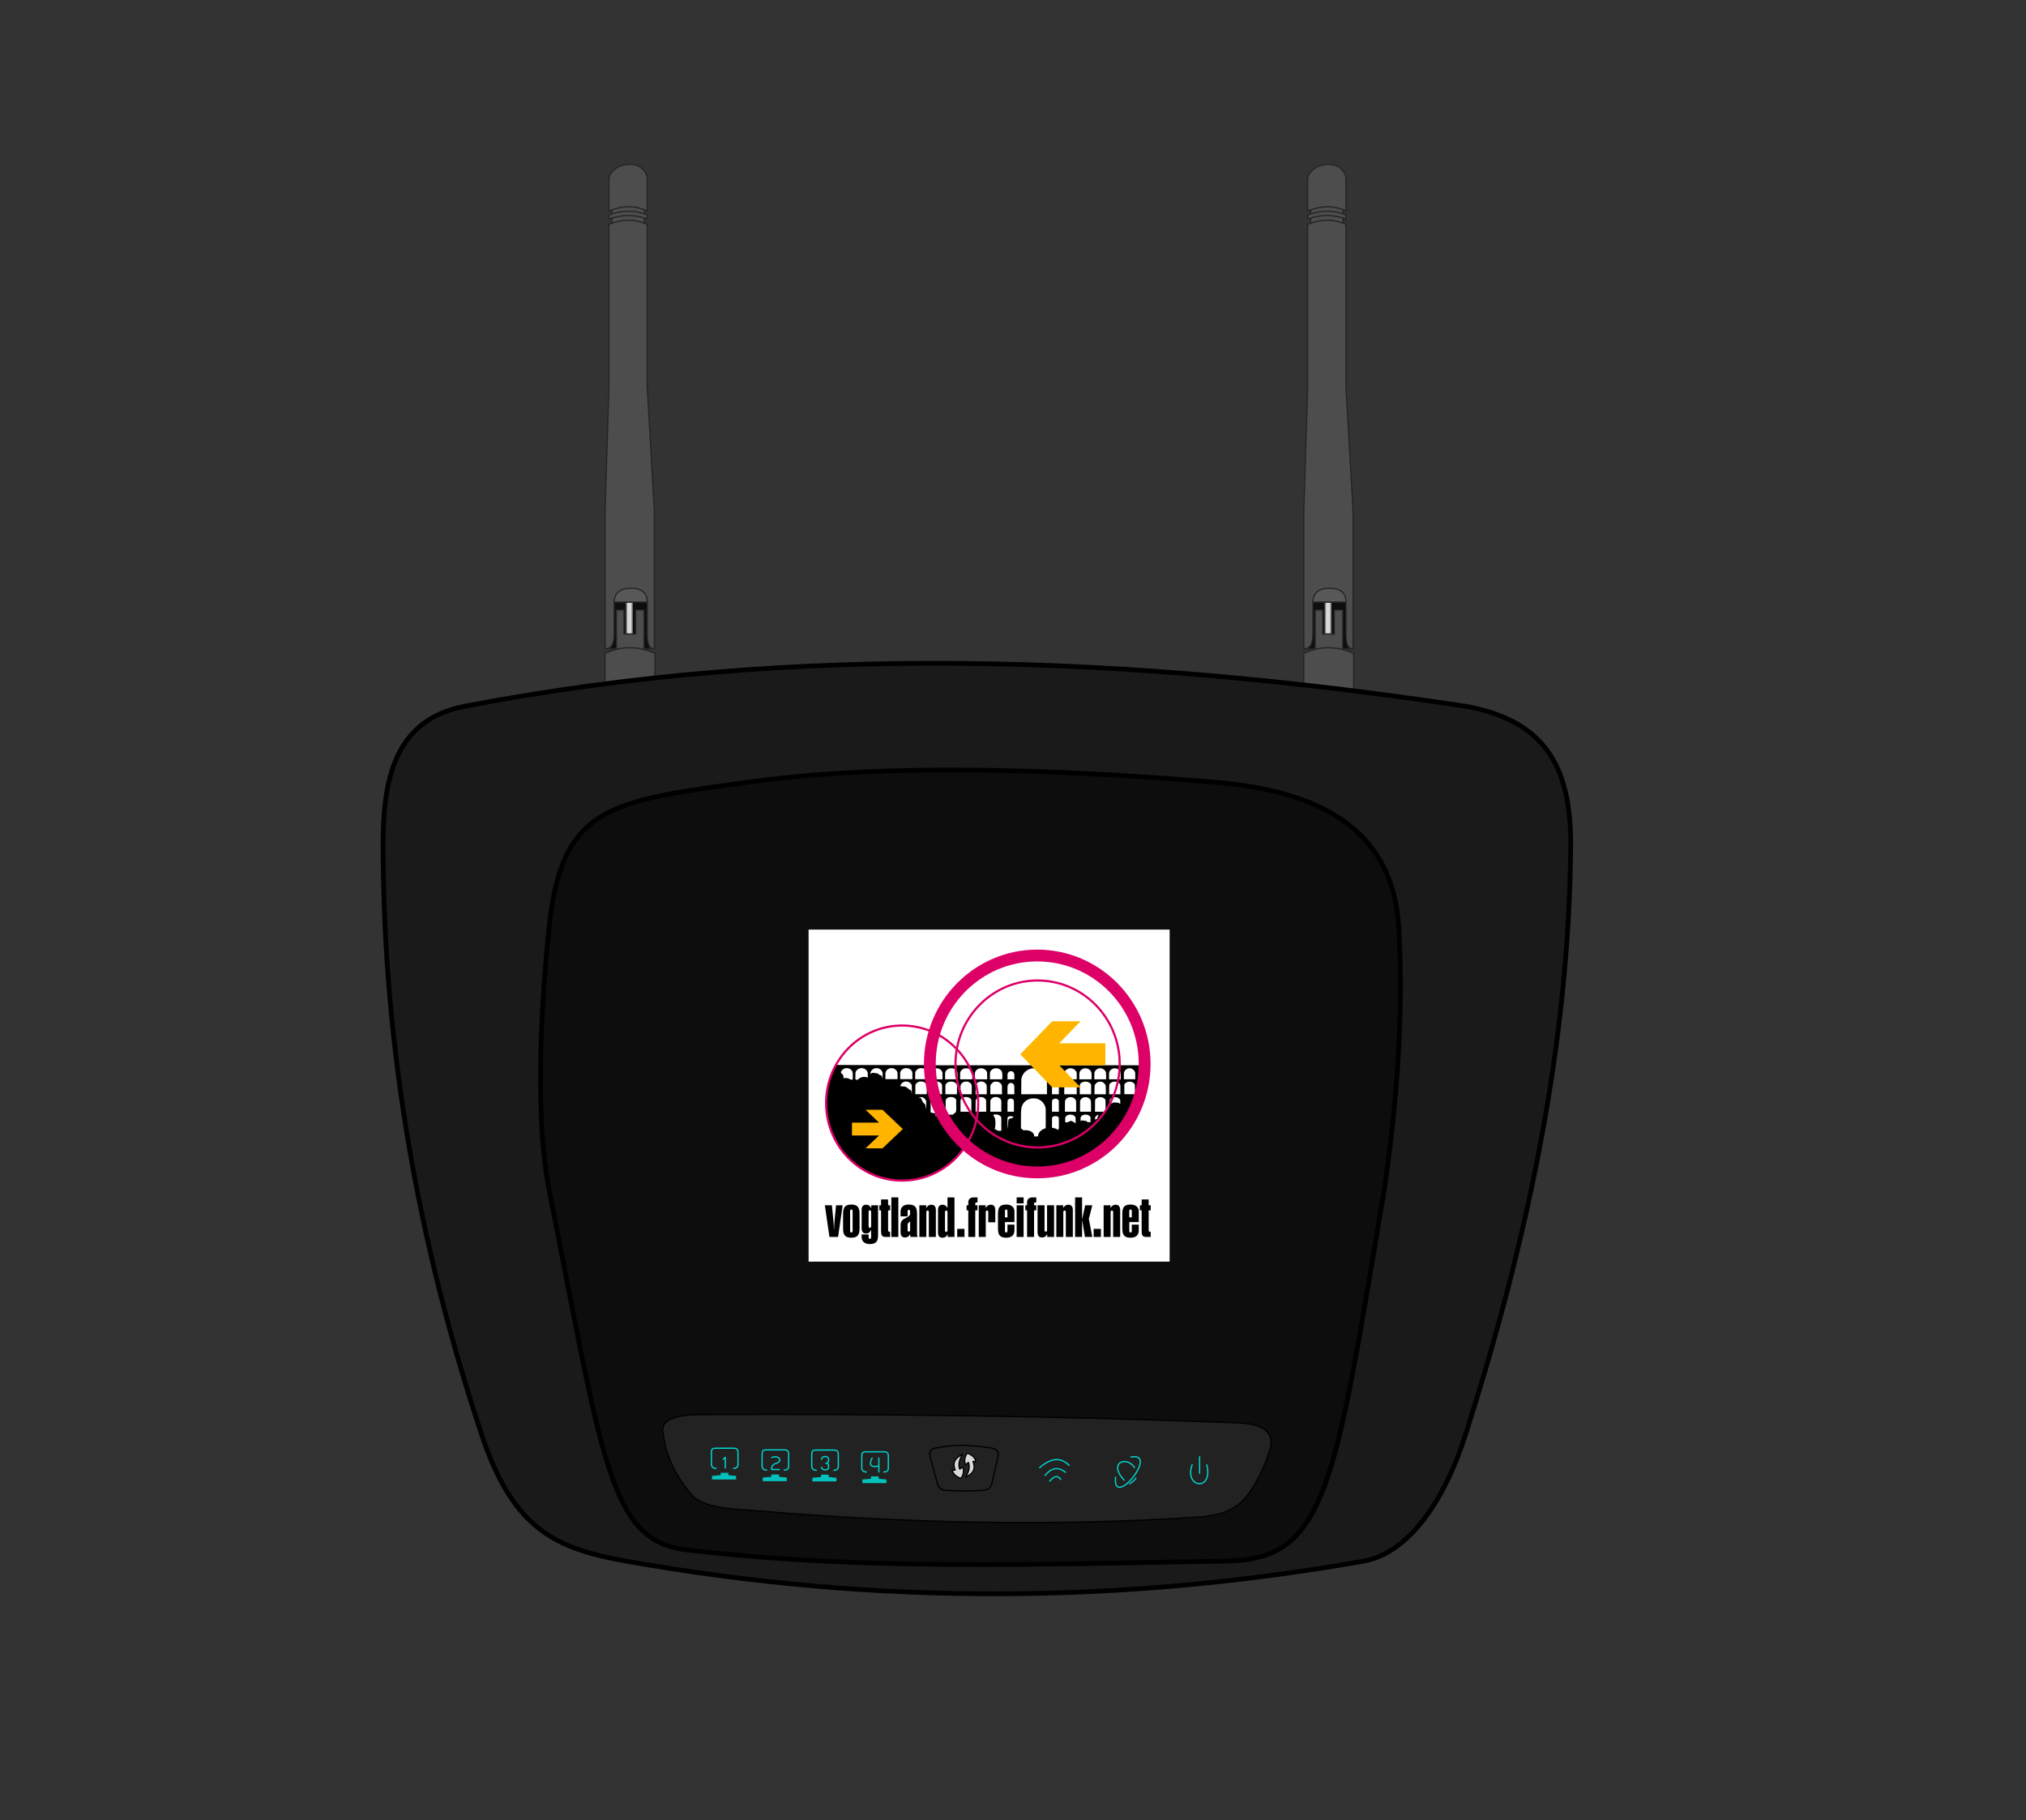 <?xml version="1.0" encoding="UTF-8" standalone="no"?>
<svg
   xmlns:dc="http://purl.org/dc/elements/1.1/"
   xmlns:cc="http://creativecommons.org/ns#"
   xmlns:rdf="http://www.w3.org/1999/02/22-rdf-syntax-ns#"
   xmlns:svg="http://www.w3.org/2000/svg"
   xmlns="http://www.w3.org/2000/svg"
   xmlns:sodipodi="http://sodipodi.sourceforge.net/DTD/sodipodi-0.dtd"
   xmlns:inkscape="http://www.inkscape.org/namespaces/inkscape"
   width="100%"
   height="100%"
   viewBox="0 0 1280 1150"
   version="1.1"
   xml:space="preserve"
   style="fill-rule:evenodd;clip-rule:evenodd;stroke-linecap:round;stroke-linejoin:round;stroke-miterlimit:1.414;"
   id="svg128"
   sodipodi:docname="2083937661.svg"
   inkscape:version="0.92.2 (5c3e80d, 2017-08-06)"><rect x="0" y="0" width="1280" height="1150" fill="#333333" stroke="none"/><defs
     id="defs132" /><sodipodi:namedview
     pagecolor="#ffffff"
     bordercolor="#666666"
     borderopacity="1"
     objecttolerance="10"
     gridtolerance="10"
     guidetolerance="10"
     inkscape:pageopacity="0"
     inkscape:pageshadow="2"
     inkscape:window-width="2736"
     inkscape:window-height="1719"
     id="namedview130"
     showgrid="false"
     inkscape:zoom="1.1731456"
     inkscape:cx="648.09322"
     inkscape:cy="548.19915"
     inkscape:window-x="-13"
     inkscape:window-y="-13"
     inkscape:window-maximized="1"
     inkscape:current-layer="svg128" /><g
     id="Antenne rechts"><g
       transform="matrix(1.029,0,0,0.896,-24.388,42.809)"
       id="g4"><rect
         x="824.251"
         y="373.007"
         width="30.241"
         height="36.613"
         style="fill:rgb(14,14,14);stroke-width:0.83px;stroke:rgb(37,37,37);"
         id="rect2" /></g><path
       d="M837.283,402.883L837.283,378.72L840.849,378.72L840.849,402.883L837.283,402.883"
       style="fill:rgb(217,217,217);stroke-width:0.8px;stroke:rgb(122,122,122);"
       id="path6" /><path
       d="M828.087,142.598L828.087,129.646L848.556,129.646L848.556,142.598L828.087,142.598"
       style="fill:rgb(77,77,77);stroke-width:0.8px;stroke:rgb(37,37,37);stroke-opacity:0.992;"
       id="path8" /><path
       d="M830.924,413.1L830.924,385.423L835.661,385.423L835.661,400.59L843.011,400.59L843.011,385.423L848.323,385.423L848.323,413.1L830.924,413.1Z"
       style="fill:rgb(77,77,77);stroke-width:0.8px;stroke:rgb(37,37,37);stroke-opacity:0.992;"
       id="path10" /><path
       d="M823.718,409.938C827.089,409.938 829.462,407.829 829.462,400.59L829.462,380.398L850.362,380.398L850.362,400.59C850.362,407.972 852.027,409.938 854.841,409.938L854.841,322.621L850.362,244.453L850.362,141.762C842.317,138.115 834.238,138.416 826.135,141.762L826.135,244.453L823.718,322.621L823.718,409.938Z"
       style="fill:rgb(77,77,77);stroke-width:0.8px;stroke:rgb(37,37,37);stroke-opacity:0.992;"
       id="path12" /><g
       transform="matrix(1,0,0,1,0,1.441)"
       id="g16"><path
         d="M829.462,378.959L850.362,378.959C850.362,373.372 847.063,370.273 840.15,370.247C832.708,370.218 829.571,373.55 829.462,378.959"
         style="fill:rgb(88,88,88);stroke-width:0.8px;stroke:rgb(37,37,37);"
         id="path14" /></g><g
       transform="matrix(1,0,0,1,0,-4.233)"
       id="g20"><path
         d="M826.135,137.586L826.135,117.494C826.135,113.276 831.714,108.087 839.294,108.042C846.355,108 850.362,112.961 850.362,117.494L850.362,137.586C842.505,133.823 834.412,134.133 826.135,137.586Z"
         style="fill:rgb(77,77,77);stroke-width:0.8px;stroke:rgb(37,37,37);stroke-opacity:0.992;"
         id="path18" /></g><path
       d="M850.362,135.789L850.362,138.337C841.996,135.284 834,135.643 826.257,138.337L826.257,135.789C834.873,132.6 842.892,132.687 850.362,135.789"
       style="fill:rgb(77,77,77);stroke-width:0.8px;stroke:rgb(37,37,37);stroke-opacity:0.992;"
       id="path22" /><path
       d="M823.669,432.657L855.247,436.736L855.247,412.853C844.703,408.205 834.176,407.905 823.669,412.853L823.669,432.657"
       style="fill:rgb(77,77,77);stroke-width:0.8px;stroke:rgb(37,37,37);stroke-opacity:0.992;"
       id="path24" /></g><g
     id="Antenne links"
     transform="matrix(1,0,0,1,-441.435,0)"><g
       transform="matrix(1.029,0,0,0.896,-24.388,42.809)"
       id="g29"><rect
         x="824.251"
         y="373.007"
         width="30.241"
         height="36.613"
         style="fill:rgb(14,14,14);stroke-width:0.83px;stroke:rgb(37,37,37);"
         id="rect27" /></g><path
       d="M837.283,402.883L837.283,378.72L840.849,378.72L840.849,402.883L837.283,402.883"
       style="fill:rgb(217,217,217);stroke-width:0.8px;stroke:rgb(122,122,122);"
       id="path31" /><path
       d="M828.087,142.598L828.087,129.646L848.556,129.646L848.556,142.598L828.087,142.598"
       style="fill:rgb(77,77,77);stroke-width:0.8px;stroke:rgb(37,37,37);stroke-opacity:0.992;"
       id="path33" /><path
       d="M830.924,413.1L830.924,385.423L835.661,385.423L835.661,400.59L843.011,400.59L843.011,385.423L848.323,385.423L848.323,413.1L830.924,413.1Z"
       style="fill:rgb(77,77,77);stroke-width:0.8px;stroke:rgb(37,37,37);stroke-opacity:0.992;"
       id="path35" /><path
       d="M823.718,409.938C827.089,409.938 829.462,407.829 829.462,400.59L829.462,380.398L850.362,380.398L850.362,400.59C850.362,407.972 852.027,409.938 854.841,409.938L854.841,322.621L850.362,244.453L850.362,141.762C842.317,138.115 834.238,138.416 826.135,141.762L826.135,244.453L823.718,322.621L823.718,409.938Z"
       style="fill:rgb(77,77,77);stroke-width:0.8px;stroke:rgb(37,37,37);stroke-opacity:0.992;"
       id="path37" /><g
       transform="matrix(1,0,0,1,0,1.441)"
       id="g41"><path
         d="M829.462,378.959L850.362,378.959C850.362,373.372 847.063,370.273 840.15,370.247C832.708,370.218 829.571,373.55 829.462,378.959"
         style="fill:rgb(88,88,88);stroke-width:0.8px;stroke:rgb(37,37,37);"
         id="path39" /></g><g
       transform="matrix(1,0,0,1,0,-4.233)"
       id="g45"><path
         d="M826.135,137.586L826.135,117.494C826.135,113.276 831.714,108.087 839.294,108.042C846.355,108 850.362,112.961 850.362,117.494L850.362,137.586C842.505,133.823 834.412,134.133 826.135,137.586Z"
         style="fill:rgb(77,77,77);stroke-width:0.8px;stroke:rgb(37,37,37);stroke-opacity:0.992;"
         id="path43" /></g><path
       d="M850.362,135.789L850.362,138.337C841.996,135.284 834,135.643 826.257,138.337L826.257,135.789C834.873,132.6 842.892,132.687 850.362,135.789"
       style="fill:rgb(77,77,77);stroke-width:0.8px;stroke:rgb(37,37,37);stroke-opacity:0.992;"
       id="path47" /><path
       d="M823.669,432.657L855.247,428.66L855.247,412.853C844.703,408.205 834.176,407.905 823.669,412.853L823.669,432.657"
       style="fill:rgb(77,77,77);stroke-width:0.8px;stroke:rgb(37,37,37);stroke-opacity:0.992;"
       id="path49" /></g><path
     d="M395.515,986.371C555.074,1014.7 710.187,1013.14 861.55,986.371C888.66,981.577 911.739,950.755 925.753,906.878C965.145,783.547 991.292,659.651 992.346,534.687C992.794,481.504 973.645,454.825 925.753,446.207C714.588,414.445 504.343,405.878 293.718,446.207C248.721,454.823 241.913,493.312 242.006,534.687C242.296,662.766 264.413,786.575 304.455,906.878C324.15,966.048 350.804,978.434 395.515,986.371Z"
     style="fill:rgb(26,26,26);stroke-width:3px;stroke:black;"
     id="path52" /><path
     d="M433.296,979.194C547.107,992.729 660.482,988.096 774.576,986.371C838.494,985.405 842.967,940.023 874.632,751.216C882.765,695.481 886.749,640.429 883.776,586.653C880.253,522.947 832.875,499.632 766.57,494.144C634.693,483.228 541.348,484.674 473.008,494.144C385.499,506.269 354.762,508.834 346.806,586.653C340.877,644.646 338.672,710.052 346.806,751.216C380.943,923.957 385.237,973.479 433.296,979.194Z"
     style="fill:rgb(13,13,13);stroke-width:3px;stroke:black;"
     id="path54" /><path
     d="M442.333,893.825C555.492,893.314 668.674,894.605 781.897,899.038C797.677,899.656 806.214,904.495 801.913,917.349C798.97,926.146 795.1,934.792 789.341,943.132C782.037,953.71 771.666,957.593 757.405,958.535C664.685,964.654 571.957,962.342 479.226,954.689C460.111,953.111 443.682,953.188 435.734,943.132C427.101,932.21 420.662,920.339 419.152,906.339C416.896,899.135 422.233,893.916 442.333,893.825Z"
     style="fill:rgb(37,37,37);fill-opacity:0.902;stroke-width:0.8px;stroke:black;"
     id="path56" /><g
     id="wifi"><path
       d="M656.811,927.325C664.02,921.069 670.245,920.591 675.487,925.891"
       style="fill:none;stroke-width:0.8px;stroke:rgb(0,212,207);stroke-opacity:0.992;"
       id="path58" /><path
       d="M660.283,932.194C664.016,927.689 668.205,926.341 673.15,930.246"
       style="fill:none;stroke-width:0.8px;stroke:rgb(0,212,207);stroke-opacity:0.992;"
       id="path60" /><path
       d="M663.204,935.806C665.957,932.601 668.309,931.929 670.104,934.782"
       style="fill:none;stroke-width:0.8px;stroke:rgb(0,212,207);stroke-opacity:0.992;"
       id="path62" /></g><g
     id="lan LED"><g
       transform="matrix(1,0,0,1,62.967,1.228)"
       id="g73"><path
         d="M487.347,931.629L492.166,931.629L492.166,933.106L497.069,933.583L497.069,935.866L481.879,935.866L481.879,933.583L487.347,933.106L487.347,931.629"
         style="fill:rgb(0,212,207);fill-opacity:0.902;"
         id="path65" /><path
         d="M495.46,928.832C497.501,928.813 498.271,927.943 498.271,926.138L498.271,919.664C498.271,917.466 498.256,916.082 495.46,916.082L484.331,916.082C481.596,916.082 481.489,916.866 481.489,919.664L481.489,926.138C481.489,927.887 482.498,928.819 484.331,928.832"
         style="fill:none;stroke-width:0.8px;stroke:rgb(0,212,207);"
         id="path67" /><g
         transform="matrix(1,0,0,1,-62.967,-1.228)"
         id="g71"><path
           d="M550.961,921.236C548.579,926.113 550.61,927.292 555.246,926.288L555.246,921.236L555.246,930.05"
           style="fill:none;stroke-width:0.8px;stroke:rgb(0,212,207);stroke-opacity:0.992;"
           id="path69" /></g></g><g
       transform="matrix(1,0,0,1,31.366,0.124)"
       id="g83"><path
         d="M487.347,931.629L492.166,931.629L492.166,933.106L497.069,933.583L497.069,935.866L481.879,935.866L481.879,933.583L487.347,933.106L487.347,931.629"
         style="fill:rgb(0,212,207);fill-opacity:0.902;"
         id="path75" /><path
         d="M495.46,928.832C497.501,928.813 498.271,927.943 498.271,926.138L498.271,919.664C498.271,917.466 498.256,916.082 495.46,916.082L484.331,916.082C481.596,916.082 481.489,916.866 481.489,919.664L481.489,926.138C481.489,927.887 482.498,928.819 484.331,928.832"
         style="fill:none;stroke-width:0.8px;stroke:rgb(0,212,207);"
         id="path77" /><g
         transform="matrix(1,0,0,1,-31.366,-0.124)"
         id="g81"><path
           d="M519.063,922.058C519.082,919.735 523.554,919.694 523.521,922.058C523.493,924.006 522.976,924.462 521.733,924.505C523.003,924.461 523.521,924.991 523.521,927.099C523.521,929.308 519.157,929.307 519.063,927.099"
           style="fill:none;stroke-width:0.8px;stroke:rgb(0,212,207);stroke-opacity:0.992;"
           id="path79" /></g></g><g
       id="g91"><path
         d="M487.347,931.629L492.166,931.629L492.166,933.106L497.069,933.583L497.069,935.866L481.879,935.866L481.879,933.583L487.347,933.106L487.347,931.629"
         style="fill:rgb(0,212,207);fill-opacity:0.902;"
         id="path85" /><path
         d="M495.46,928.832C497.501,928.813 498.271,927.943 498.271,926.138L498.271,919.664C498.271,917.466 498.256,916.082 495.46,916.082L484.331,916.082C481.596,916.082 481.489,916.866 481.489,919.664L481.489,926.138C481.489,927.887 482.498,928.819 484.331,928.832"
         style="fill:none;stroke-width:0.8px;stroke:rgb(0,212,207);"
         id="path87" /><path
         d="M487.553,920.952C492.152,919.115 494.869,923.104 490.411,924.619C488.348,925.097 487.395,926.395 487.553,928.512L492.418,928.512"
         style="fill:none;stroke-width:0.8px;stroke:rgb(0,212,207);stroke-opacity:0.992;"
         id="path89" /></g><g
       transform="matrix(1,0,0,1,-32.021,-1.043)"
       id="g101"><path
         d="M487.347,931.629L492.166,931.629L492.166,933.106L497.069,933.583L497.069,935.866L481.879,935.866L481.879,933.583L487.347,933.106L487.347,931.629"
         style="fill:rgb(0,212,207);fill-opacity:0.902;"
         id="path93" /><path
         d="M495.46,928.832C497.501,928.813 498.271,927.943 498.271,926.138L498.271,919.664C498.271,917.466 498.256,916.082 495.46,916.082L484.331,916.082C481.596,916.082 481.489,916.866 481.489,919.664L481.489,926.138C481.489,927.887 482.498,928.819 484.331,928.832"
         style="fill:none;stroke-width:0.8px;stroke:rgb(0,212,207);"
         id="path95" /><g
         transform="matrix(1,0,0,1,32.021,1.043)"
         id="g99"><path
           d="M456.982,922.065L458.248,920.757L458.248,927.538"
           style="fill:none;stroke-width:0.8px;stroke:rgb(0,212,207);stroke-opacity:0.992;"
           id="path97" /></g></g></g><g
     id="uplink"><path
       d="M713.755,937.497C715.261,936.584 716.645,935.502 717.65,933.891"
       style="fill:none;stroke-width:0.8px;stroke:rgb(0,212,207);"
       id="path104" /><path
       d="M716.751,927.284C711.856,919.63 699.829,924.09 710.197,935.181"
       style="fill:none;stroke-width:0.8px;stroke:rgb(0,212,207);"
       id="path106" /><path
       d="M714.531,920.609C732.648,917.226 702.914,954.092 704.776,933.389"
       style="fill:none;stroke-width:0.8px;stroke:rgb(0,212,207);"
       id="path108" /></g><g
     id="power"><path
       d="M762.413,925.499C766.703,942.728 747.803,940.113 753.192,925.499"
       style="fill:none;stroke-width:0.8px;stroke:rgb(0,212,207);"
       id="path111" /><path
       d="M757.894,920.474L757.894,930.802"
       style="fill:none;stroke-width:0.8px;stroke:rgb(0,212,207);"
       id="path113" /></g><g
     id="g126"><path
       d="M597.715,941.676C605.44,942.119 613.202,942.178 621.017,941.676C624.7,941.439 626.088,939.769 626.841,936.45L630.426,920.643C631.288,916.845 629.916,915.391 625.483,914.787C609.526,912.609 603.788,912.641 591.984,914.787C588.5,915.42 586.522,916.123 587.737,920.643L591.984,936.45C592.815,939.543 593.931,941.459 597.715,941.676Z"
       style="fill:none;stroke-width:0.8px;stroke:black;"
       id="path116" /><g
       id="g124"><path
         d="M614.746,923.416L616.615,923.416C615.898,920.746 613.928,919.1 611.057,918.189C609.342,920.609 609.073,923.058 610.001,925.533L611.83,924.025C612.966,927.094 612.013,930.213 610.001,933.358C613.755,931.479 616.876,929.183 614.746,923.416Z"
         style="fill:rgb(217,217,217);stroke-width:0.8px;stroke:black;"
         id="path118" /><g
         transform="matrix(-1,3.21625e-16,-3.21625e-16,-1,1218.18,1852.28)"
         id="g122"><path
           d="M614.746,923.416L616.615,923.416C615.898,920.746 613.928,919.1 611.057,918.189C609.342,920.609 609.073,923.058 610.001,925.533L611.83,924.025C612.966,927.094 612.013,930.213 610.001,933.358C613.755,931.479 616.876,929.183 614.746,923.416Z"
           style="fill:rgb(217,217,217);stroke-width:0.8px;stroke:black;"
           id="path120" /></g></g></g><rect
     id="rect100"
     width="228.101"
     height="209.796"
     x="510.856"
     y="587.358"
     style="clip-rule:evenodd;fill:#ffffff;fill-rule:evenodd;stroke-width:0.789;stroke-linecap:round;stroke-linejoin:round;stroke-miterlimit:1.414" /><g
     style="clip-rule:evenodd;fill-rule:evenodd;stroke-linecap:round;stroke-linejoin:round;stroke-miterlimit:1.414"
     transform="matrix(0.694,0,0,0.694,691.707,36.965)"
     id="g4207"><path
       inkscape:connector-curvature="0"
       style="fill:#000000"
       d="m -235.535,916.297 a 68.833,70.486 0 0 0 -8.918,34.615 68.833,70.486 0 0 0 4.384,24.347 69.305,70.368 0 0 0 0.743,2.064 68.833,70.486 0 0 0 1.273,2.937 69.305,70.368 0 0 0 1.974,4.164 68.833,70.486 0 0 0 0.176,0.355 c 0.006,-0.002 0.011,-0.006 0.017,-0.01 a 69.305,70.368 0 0 0 60.976,37.102 69.305,70.368 0 0 0 57.729,-31.628 99.429,99.429 0 0 0 65.504,24.904 99.429,99.429 0 0 0 74.586,-33.806 h -1.134 a 99.031,99.031 0 0 0 19.217,-29.606 100.092,100.092 0 0 0 0.915,-2.508 99.031,99.031 0 0 0 2.192,-6.178 100.092,100.092 0 0 0 0.963,-3.766 c -0.207,0.278 -0.416,0.546 -0.922,1.152 -0.2,0.225 -0.6,0.501 -0.938,0.614 -0.325,0.125 -0.901,0.351 -1.289,0.513 -0.388,0.163 -0.937,0.299 -1.225,0.299 h -0.513 v -3.664 c 0,-3.565 0.011,-3.666 0.299,-4.279 0.507,-1.088 1.645,-1.87 3.004,-2.217 h 0.639 v -0.125 c 0.777,-0.113 1.599,-0.101 2.412,0.093 h 0.002 c 0.079,0.018 0.152,0.044 0.228,0.066 a 100.092,100.092 0 0 0 0.361,-2.379 h -2.128 -0.874 v -9.911 c 0.667,-0.116 1.36,-0.118 2.049,0.043 0.709,0.163 1.362,0.485 1.937,0.916 a 100.092,100.092 0 0 0 0.189,-3.805 h -80.534 c -58.718,7e-5 -89.319,-0.008 -119.436,-0.017 a 100.092,100.092 0 0 0 2.215,18.277 c 0.118,-0.965 0.383,-1.251 1.003,-1.85 1.101,-1.076 2.554,-1.601 4.355,-1.576 0.613,0.013 1.364,0.087 1.677,0.162 0.825,0.238 1.901,0.839 2.414,1.364 0.25,0.25 0.561,0.764 0.698,1.127 0.25,0.625 0.262,0.91 0.262,4.775 v 4.129 h -5.252 -3.101 a 100.092,100.092 0 0 0 0.955,2.871 c 0.132,-0.005 0.272,-0.048 0.343,-0.108 0.144,-0.144 0.677,-0.225 1.293,-0.239 0.616,-0.014 1.317,0.039 1.798,0.164 0.888,0.225 1.576,0.576 2.151,1.077 0.4,0.363 0.536,0.549 0.961,1.362 0.125,0.25 0.176,1.904 0.201,7.532 l 0.021,5.902 a 100.092,100.092 0 0 0 0.934,1.526 h -4.146 a 105.08,105.08 0 0 1 -0.118,-0.206 h -1.981 v -0.978 c 0,-0.527 -0.05,-1.028 -0.1,-1.104 -0.188,-0.288 -0.877,-0.527 -2.093,-0.727 -0.69,-0.125 -1.492,-0.303 -1.781,-0.403 l -0.54,-0.201 0.012,-5.342 c 0.01,-4.695 0.012,-5.541 0.388,-6.222 a 105.08,105.08 0 0 1 -4.291,-18.582 l -4.524,-0.031 -5.645,-0.025 0.039,-3.174 0.037,-3.16 0.351,-0.727 c 0.627,-1.279 1.996,-2.371 3.463,-2.798 0.891,-0.263 3.035,-0.162 3.913,0.189 0.569,0.221 1.051,0.489 1.472,0.81 a 105.08,105.08 0 0 1 -0.141,-3.957 c -49.408,-0.019 -75.833,-0.055 -81.096,-0.137 z m 50.214,2.929 c 0.531,-0.016 1.071,0.041 1.605,0.179 1.944,0.502 3.337,1.756 3.876,3.475 0.188,0.64 0.226,1.178 0.226,3.562 v 2.809 h -5.52 -5.518 v -2.809 c 0,-2.383 0.038,-2.922 0.226,-3.562 0.673,-2.14 2.803,-3.585 5.105,-3.654 z m -26.751,0.004 c 0.332,0.015 0.665,0.056 0.999,0.125 1.731,0.364 3.199,1.48 3.901,2.96 0.401,0.853 0.4,0.852 0.438,3.185 l 0.05,2.333 -0.727,-0.237 c -1.48,-0.502 -3.575,-0.515 -5.005,-0.039 -1.041,0.351 -2.219,1.029 -3.021,1.744 l -0.752,0.677 -0.916,-0.262 -0.903,-0.264 0.037,-3.149 0.039,-3.135 0.401,-0.853 c 0.944,-1.986 3.137,-3.186 5.46,-3.085 z m -13.453,0.019 c 0.634,0.024 1.251,0.134 1.773,0.332 1.016,0.389 1.98,1.103 2.52,1.893 0.778,1.104 0.853,1.53 0.853,4.955 v 3.037 l -0.839,0.15 -0.853,0.162 -0.752,-0.438 c -1.518,-0.903 -3.413,-1.294 -5.169,-1.08 -0.514,0.075 -0.978,0.101 -1.003,0.064 -0.038,-0.025 0.013,-0.176 0.089,-0.326 0.1,-0.176 0.113,-0.553 0.05,-1.092 -0.113,-1.091 -0.728,-2.181 -1.418,-2.545 -0.59,-0.301 -0.954,-0.967 -0.841,-1.569 0.188,-1.003 1.343,-2.307 2.622,-2.96 0.807,-0.423 1.913,-0.622 2.969,-0.583 z m 54.144,0.011 c 0.757,0.038 1.512,0.151 1.951,0.32 1.166,0.452 2.059,1.128 2.636,2.018 0.276,0.439 0.563,1.004 0.614,1.243 0.063,0.251 0.114,1.794 0.114,3.425 v 2.985 h -5.582 -5.595 l 0.039,-3.174 0.037,-3.16 0.351,-0.727 c 0.652,-1.317 1.932,-2.359 3.475,-2.798 0.445,-0.132 1.205,-0.169 1.962,-0.131 z m -27.879,0.002 c 0.881,-0.028 1.999,0.093 2.601,0.318 1.518,0.577 2.721,1.744 3.236,3.149 0.238,0.64 0.262,1.003 0.262,3.336 0,2.408 -0.013,2.596 -0.201,2.408 -0.138,-0.138 -0.226,-0.514 -0.276,-1.104 l -0.062,-0.891 -0.666,-0.426 c -0.364,-0.238 -0.878,-0.489 -1.154,-0.552 -0.464,-0.125 -0.752,-0.313 -1.856,-1.204 -0.426,-0.339 -0.563,-0.375 -1.441,-0.388 -0.527,-0.013 -1.242,-0.113 -1.569,-0.226 -0.74,-0.238 -0.991,-0.252 -2.057,-0.139 -0.74,0.088 -0.866,0.15 -1.343,0.652 l -0.538,0.54 v -0.552 c 0,-0.79 0.425,-2.045 0.94,-2.747 0.715,-0.966 2.095,-1.832 3.349,-2.095 0.213,-0.044 0.48,-0.07 0.774,-0.079 z m 68.674,0.066 c 0.626,0.002 1.255,0.094 1.862,0.282 1.601,0.5 3.139,1.939 3.527,3.315 0.1,0.325 0.15,1.588 0.15,3.477 v 2.952 h -5.628 -5.628 v -3.002 c 0,-3.389 0.062,-3.713 0.963,-4.889 1.041,-1.36 2.877,-2.144 4.754,-2.134 z m 26.926,0.019 c 0.588,0 1.35,0.076 1.688,0.176 1.588,0.413 2.853,1.439 3.529,2.815 l 0.349,0.7 0.039,3.151 0.037,3.164 h -5.58 -5.564 v -3.002 c 0,-2.639 0.025,-3.075 0.237,-3.625 0.775,-2.039 2.851,-3.366 5.265,-3.378 z m 13.737,0.004 c 0.693,0.003 1.391,0.084 1.91,0.247 1.476,0.45 2.712,1.476 3.338,2.74 0.275,0.575 0.337,0.936 0.424,2.25 0.062,0.863 0.077,2.289 0.027,3.164 l -0.075,1.601 h -5.628 -5.614 l 0.035,-3.166 c 0.037,-3.152 0.038,-3.149 0.376,-3.849 0.625,-1.263 1.85,-2.278 3.326,-2.753 0.5,-0.156 1.189,-0.235 1.881,-0.233 z m 121.817,0.006 c 0.295,0.016 0.592,0.059 0.888,0.127 1.526,0.35 2.826,1.39 3.538,2.828 l 0.413,0.837 0.037,3.1 0.05,3.102 h -5.215 -5.215 l 0.05,-3.102 0.037,-3.1 0.413,-0.837 c 0.952,-1.926 2.94,-3.069 5.005,-2.956 z m -176.202,0.002 c 0.588,-0.013 1.35,0.064 1.688,0.164 1.563,0.413 2.851,1.427 3.513,2.765 l 0.363,0.749 0.039,3.153 0.037,3.164 h -5.578 -5.578 l 0.037,-3.164 0.039,-3.153 0.349,-0.724 c 0.913,-1.839 2.815,-2.941 5.092,-2.954 z m 88.936,0.002 c 0.929,-9.8e-4 1.859,0.062 2.466,0.187 3.352,0.688 6.48,3.063 7.968,6.052 0.188,0.375 0.411,0.726 0.486,0.776 0.075,0.05 0.1,0.1 0.05,0.1 -0.05,0 0.026,0.324 0.164,0.712 0.563,1.613 0.587,2.051 0.637,9.043 l 0.039,6.693 -11.732,0.037 -11.732,0.025 0.039,-6.967 c 0.05,-6.766 0.049,-7.004 0.324,-7.98 0.35,-1.238 1.114,-2.864 1.827,-3.865 1.601,-2.239 4.351,-4.052 7.015,-4.615 0.594,-0.131 1.522,-0.197 2.45,-0.199 z m 60.243,0.002 c 0.507,-0.002 1.014,0.053 1.47,0.172 1.551,0.4 3.038,1.663 3.589,3.039 0.263,0.663 0.289,0.925 0.326,3.739 l 0.037,3.041 H 4.901 -0.49 l 0.039,-3.041 c 0.037,-2.814 0.064,-3.076 0.326,-3.739 0.538,-1.351 2.037,-2.625 3.525,-3.025 0.457,-0.119 0.964,-0.182 1.47,-0.185 z m -27.451,0.002 c 0.293,-0.02 0.59,-0.019 0.886,0.004 0.338,0.026 0.674,0.08 1.007,0.166 1.751,0.463 3.063,1.487 3.751,2.925 l 0.388,0.826 0.039,3.027 0.037,3.041 h -5.701 -5.705 l 0.039,-3.041 0.037,-3.027 0.388,-0.826 c 0.852,-1.781 2.783,-2.952 4.837,-3.095 z m 40.405,0.014 c 0.273,-0.021 0.549,-0.021 0.826,0 0.316,0.024 0.633,0.075 0.947,0.156 1.551,0.413 2.878,1.499 3.54,2.9 0.338,0.713 0.339,0.765 0.376,3.816 l 0.05,3.102 h -5.342 -5.34 l 0.05,-3.102 c 0.037,-3.052 0.039,-3.103 0.376,-3.816 0.833,-1.772 2.604,-2.911 4.517,-3.056 z m -134.668,0.004 c 1.301,0.037 1.44,0.064 2.34,0.502 1.163,0.55 2.026,1.362 2.539,2.4 l 0.363,0.751 0.037,3.153 0.039,3.164 h -5.58 -5.578 l 0.039,-3.164 0.037,-3.153 0.351,-0.725 c 0.463,-0.926 1.325,-1.8 2.288,-2.3 1.063,-0.563 1.525,-0.665 3.126,-0.627 z m 107.784,0.01 c 0.878,-0.028 1.991,0.091 2.591,0.316 1.576,0.6 2.791,1.813 3.241,3.251 0.213,0.688 0.249,1.152 0.249,3.591 v 2.801 h -5.564 -5.566 v -2.801 c 0,-3.177 0.137,-3.891 0.938,-4.991 0.713,-0.963 2.089,-1.825 3.34,-2.088 0.213,-0.044 0.479,-0.07 0.772,-0.079 z m -67.391,2.587 c 0.466,-0.011 0.939,0.041 1.233,0.166 0.638,0.263 1.337,0.952 1.65,1.64 0.275,0.588 0.299,0.775 0.299,3.089 v 2.477 h -3.126 -3.128 v -2.352 c 0,-1.864 0.039,-2.49 0.214,-2.965 0.225,-0.675 0.975,-1.501 1.663,-1.839 0.269,-0.131 0.728,-0.205 1.194,-0.216 z m 40.669,0.276 c 0.53,0.029 1.074,0.167 1.461,0.392 0.313,0.188 0.713,0.524 0.901,0.762 0.588,0.775 0.663,1.201 0.675,3.652 v 2.29 h -3.139 -3.141 l 0.05,-2.477 c 0.037,-2.439 0.038,-2.477 0.388,-3.052 0.388,-0.663 0.989,-1.163 1.677,-1.426 0.178,-0.069 0.387,-0.112 0.61,-0.133 0.167,-0.016 0.342,-0.017 0.519,-0.007 z m -68.053,9.11 c 0.728,0.013 1.953,0.165 2.375,0.324 1.126,0.438 2.39,1.662 2.79,2.713 0.25,0.663 0.262,0.94 0.262,4.642 v 3.938 h -5.078 -5.065 l 0.037,-4.102 c 0.037,-4.065 0.038,-4.09 0.351,-4.715 0.563,-1.138 1.8,-2.15 3.126,-2.551 0.313,-0.087 0.624,-0.187 0.687,-0.212 0.084,-0.031 0.272,-0.041 0.515,-0.037 z m -54.356,0.023 c 0.71,0.011 1.434,0.086 1.879,0.218 1.405,0.439 2.497,1.354 3.037,2.558 0.226,0.502 0.251,0.854 0.251,4.642 v 4.113 h -5.205 -5.219 l 0.039,-4.239 0.037,-4.227 0.34,-0.577 c 0.602,-1.028 1.769,-1.907 3.048,-2.321 0.389,-0.125 1.084,-0.179 1.794,-0.168 z m -13.515,0.006 c 0.378,0.005 0.762,0.045 1.146,0.125 1.555,0.326 2.961,1.341 3.575,2.595 l 0.351,0.716 0.025,4.077 c 0.013,2.458 -0.012,3.976 -0.087,3.826 -0.063,-0.138 -0.114,-0.627 -0.114,-1.079 -0.013,-0.452 -0.099,-1.08 -0.212,-1.407 -0.163,-0.489 -0.302,-0.64 -0.841,-0.953 -0.364,-0.213 -0.915,-0.589 -1.254,-0.853 -2.835,-2.258 -3.399,-2.546 -5.18,-2.558 -0.615,0 -1.317,-0.075 -1.555,-0.176 -0.414,-0.151 -0.464,-0.138 -0.803,0.176 l -0.365,0.326 0.075,-0.739 c 0.23,-2.371 2.593,-4.108 5.238,-4.077 z m 54.914,0.039 c 0.261,-0.005 0.448,-9.8e-4 0.498,0.017 0.1,0.025 0.401,0.076 0.664,0.114 0.263,0.037 0.501,0.124 0.538,0.174 0.037,0.063 0.149,0.114 0.249,0.114 0.238,0 1.076,0.575 1.752,1.2 0.35,0.325 0.614,0.726 0.789,1.214 0.25,0.675 0.262,0.963 0.262,4.715 v 4.002 h -5.128 -5.128 v -4.038 -4.054 l 0.376,-0.737 c 0.45,-0.9 1.063,-1.515 2.126,-2.128 0.738,-0.425 0.924,-0.473 2.062,-0.548 0.344,-0.025 0.679,-0.04 0.94,-0.044 z m 121.442,0.048 c 0.45,-0.016 0.908,0.027 1.364,0.133 1.526,0.35 3.089,1.662 3.652,3.075 0.288,0.7 0.3,0.876 0.338,4.503 l 0.039,3.789 H 4.839 -0.364 l 0.039,-3.789 c 0.05,-4.453 0.087,-4.666 1.351,-6.004 0.994,-1.069 2.276,-1.658 3.625,-1.708 z m -13.239,0.01 c 0.536,-0.004 1.08,0.05 1.621,0.162 1.538,0.325 2.928,1.263 3.378,2.263 0.213,0.45 0.237,0.912 0.237,4.777 v 4.291 h -5.19 -5.192 v -4.291 c 0,-4.84 0.013,-4.877 0.976,-5.74 1.041,-0.938 2.562,-1.453 4.169,-1.462 z m -13.988,0.002 c 0.295,-0.02 0.592,-0.019 0.889,0.004 0.339,0.026 0.678,0.082 1.013,0.168 1.726,0.45 3.074,1.488 3.762,2.902 l 0.363,0.727 0.039,3.838 0.037,3.853 h -5.701 -5.705 l 0.039,-3.853 0.037,-3.838 0.363,-0.727 c 0.862,-1.772 2.803,-2.934 4.866,-3.073 z m 40.511,0.007 c 0.509,-0.016 1.032,0.02 1.551,0.114 1.501,0.275 2.965,1.252 3.515,2.34 0.2,0.413 0.225,0.901 0.262,4.74 l 0.037,4.289 h -5.14 -5.14 l 0.037,-4.289 c 0.037,-4.815 0.023,-4.729 1.011,-5.717 0.919,-0.901 2.339,-1.429 3.866,-1.478 z m -108.533,0.011 c 1.032,-0.035 2.366,0.093 2.948,0.318 1.101,0.425 2.089,1.31 2.614,2.323 l 0.448,0.864 0.039,3.978 0.037,3.988 h -5.327 -5.329 l 0.039,-3.976 0.037,-3.965 0.351,-0.664 c 0.663,-1.263 2.163,-2.549 3.251,-2.774 0.238,-0.05 0.549,-0.081 0.893,-0.093 z m -39.951,0.004 c 1.551,0.037 1.573,0.036 2.649,0.561 h 0.004 c 0.875,0.425 1.199,0.664 1.65,1.227 0.325,0.388 0.576,0.738 0.588,0.776 0,0.05 0.038,0.2 0.075,0.338 0.1,0.313 0.099,1.126 0.062,5.279 l -0.027,3.288 h -5.252 -5.254 v -4.164 c 0,-4.115 8.1e-4,-4.166 0.301,-4.779 0.488,-1.026 1.551,-1.875 2.927,-2.325 0.575,-0.188 1.013,-0.238 2.277,-0.201 z m 162.26,0.011 c 0.723,0.02 1.484,0.125 1.983,0.301 v 0.002 c 1.326,0.463 2.301,1.338 2.676,2.363 0.125,0.363 0.163,1.486 0.176,4.638 v 4.154 l -4.841,-0.025 -4.852,-0.039 v -4.314 -4.314 l 0.338,-0.588 c 0.575,-0.976 1.663,-1.714 3.039,-2.064 0.216,-0.053 0.486,-0.087 0.781,-0.104 0.222,-0.013 0.459,-0.015 0.7,-0.01 z m -108.064,1.15 c 0.451,0.014 0.916,0.15 1.399,0.413 0.688,0.375 1.348,1.226 1.561,1.989 0.075,0.263 0.125,2.04 0.125,4.179 v 3.728 h -3.126 -3.128 v -3.753 c 0,-4.315 0.064,-4.653 1.026,-5.591 0.68,-0.664 1.391,-0.987 2.142,-0.965 z m 40.306,0.208 c 0.689,-0.019 1.4,0.114 2.014,0.419 0.438,0.225 0.84,0.525 1.015,0.787 0.275,0.425 0.274,0.476 0.274,4.654 v 4.241 h -3.128 -3.128 v -4.229 c 0,-3.952 0.013,-4.24 0.251,-4.615 0.469,-0.774 1.554,-1.225 2.701,-1.256 z m -54.557,12.609 c 0.253,-0.015 0.511,-0.016 0.776,0 0.302,0.018 0.612,0.056 0.928,0.116 1.576,0.3 2.865,1.237 3.415,2.475 0.388,0.863 0.4,1.164 0.363,6.679 l -0.025,4.102 h -5.005 -5.016 l 0.039,-5.163 0.037,-5.155 0.338,-0.561 c 0.919,-1.523 2.383,-2.385 4.152,-2.493 z m -27.181,0.006 c 0.648,-0.034 1.326,0.016 2.005,0.16 1.038,0.225 1.964,0.687 2.564,1.275 0.888,0.888 0.863,0.764 0.826,6.654 l -0.025,5.277 h -4.941 -4.939 v -5.252 c 0,-5.053 0.011,-5.278 0.262,-5.804 0.628,-1.351 2.304,-2.209 4.248,-2.311 z m -13.778,0.025 c 0.96,-0.029 2.187,0.103 2.825,0.347 1.001,0.363 1.752,0.9 2.165,1.513 l 0.338,0.527 0.037,5.078 c 0.037,4.903 0.026,5.115 -0.224,5.79 -0.313,0.825 -1.026,1.538 -1.677,1.663 -0.388,0.062 -0.451,0.126 -0.451,0.426 0,0.663 -0.123,0.688 -3.838,0.725 l -3.415,0.05 v -6.666 c 0,-6.504 0.012,-6.681 0.262,-7.206 0.463,-0.951 1.801,-1.873 3.139,-2.161 0.228,-0.047 0.519,-0.077 0.839,-0.087 z m 28.026,0.007 c 0.681,0.015 1.35,0.114 1.852,0.301 1.063,0.413 1.927,1.139 2.352,1.989 l 0.363,0.725 0.039,5.155 0.037,5.163 h -4.829 -4.825 l 0.037,-5.163 0.039,-5.155 0.374,-0.675 c 0.225,-0.413 0.624,-0.876 0.999,-1.163 0.35,-0.263 0.701,-0.537 0.776,-0.6 0.485,-0.399 1.653,-0.603 2.788,-0.577 z m -55.562,0.064 c 0.226,-0.006 0.493,-0.004 0.806,0.006 1.016,0.025 1.305,0.076 1.945,0.39 0.903,0.426 1.906,1.405 2.308,2.221 0.151,0.339 0.339,0.602 0.401,0.602 0.063,0 0.114,1.616 0.114,3.849 0,2.346 -0.051,3.802 -0.114,3.739 -0.1,-0.113 -0.389,-1.757 -0.602,-3.488 -0.05,-0.401 -0.252,-0.664 -1.243,-1.642 -1.091,-1.091 -1.555,-1.769 -1.555,-2.271 0,-0.113 -0.162,-0.413 -0.363,-0.664 -0.213,-0.251 -0.415,-0.641 -0.465,-0.841 -0.05,-0.213 -0.287,-0.614 -0.538,-0.903 -0.426,-0.502 -0.49,-0.528 -1.117,-0.54 -0.477,0 -0.652,-0.05 -0.627,-0.15 0.066,-0.198 0.372,-0.289 1.05,-0.307 z m 177.16,0.023 c 0.598,-0.023 1.214,0.034 1.823,0.177 1.351,0.325 2.364,0.989 2.977,1.964 0.288,0.463 0.301,0.562 0.276,2.313 l -0.037,1.827 -0.426,-0.363 c -0.238,-0.188 -0.737,-0.489 -1.125,-0.664 -0.625,-0.263 -0.939,-0.299 -2.74,-0.349 l -2.039,-0.064 -0.488,0.338 c -0.263,0.188 -0.813,0.401 -1.239,0.477 -0.838,0.163 -0.861,0.187 -1.136,1.488 -0.275,1.388 -0.374,0.913 -0.374,-1.839 0,-2.627 0.011,-2.701 0.299,-3.164 0.807,-1.285 2.436,-2.072 4.229,-2.142 z m -40.563,0.017 c 0.264,-0.017 0.529,-0.017 0.789,0 0.347,0.022 0.688,0.076 1.013,0.16 0.4,0.1 0.951,0.299 1.239,0.45 0.788,0.4 1.787,1.413 2.113,2.151 0.3,0.638 0.3,0.714 0.338,5.555 l 0.037,4.914 h -5.14 -5.142 l 0.039,-4.914 c 0.037,-4.84 0.037,-4.917 0.338,-5.555 0.325,-0.738 1.327,-1.751 2.115,-2.151 0.682,-0.352 1.472,-0.558 2.263,-0.61 z m 13.465,0.014 c 0.852,-0.029 1.975,0.099 2.556,0.334 0.926,0.363 1.788,1.025 2.238,1.713 0.725,1.101 0.764,1.378 0.764,6.506 v 4.663 h -5.003 -5.016 l 0.039,-4.914 0.037,-4.903 0.338,-0.714 c 0.575,-1.226 1.853,-2.227 3.317,-2.603 0.194,-0.047 0.447,-0.073 0.731,-0.083 z m 14.275,0.004 c 0.672,0.033 1.346,0.143 1.802,0.318 1.401,0.538 2.327,1.376 2.614,2.402 0.075,0.238 0.125,2.551 0.125,5.452 v 5.04 h -4.818 -4.825 l 0.037,-5.288 c 0.037,-4.765 0.062,-5.317 0.262,-5.68 0.513,-0.938 1.612,-1.713 3,-2.101 0.457,-0.131 1.13,-0.176 1.802,-0.143 z m -62.145,1.102 c 0.439,-0.022 0.961,-0.016 1.711,0.015 2.214,0.087 2.701,0.224 4.752,1.237 2.576,1.288 4.615,3.879 5.466,6.93 0.275,0.976 0.276,1.102 0.276,10.558 0.01,3.994 -0.016,6.881 -0.054,8.433 a 10.937,7.789 0 0 0 -6.923,7.241 10.937,7.789 0 0 0 0.007,0.166 h -3.633 a 7.817,5.137 0 0 0 0.037,-0.496 7.817,5.137 0 0 0 -7.816,-5.138 7.817,5.137 0 0 0 -1.725,0.133 c -0.242,-0.102 -1.061,-0.709 -2.045,-1.522 l -0.413,-0.338 v -7.868 c 0,-4.327 0.051,-7.868 0.114,-7.868 0.05,0 0.136,-0.6 0.174,-1.351 0.075,-1.413 0.326,-2.463 0.976,-3.876 0.188,-0.425 0.364,-0.826 0.376,-0.876 0.025,-0.05 0.137,-0.201 0.262,-0.326 0.125,-0.138 0.224,-0.288 0.224,-0.338 0,-0.238 2.114,-2.489 2.327,-2.489 0.1,0 0.174,-0.063 0.174,-0.125 0,-0.075 0.137,-0.186 0.313,-0.249 0.163,-0.062 0.526,-0.263 0.801,-0.438 0.775,-0.475 2.24,-1.026 3.403,-1.264 0.419,-0.081 0.776,-0.131 1.216,-0.152 z m -19.786,0.181 c 0.471,-0.025 0.936,0.042 1.335,0.21 0.763,0.325 1.176,0.677 1.451,1.252 0.238,0.5 0.249,0.762 0.274,4.777 0,2.339 0.013,4.577 0,4.964 l -0.01,0.725 h -2.94 -2.94 v -4.941 c 0,-5.391 0.013,-5.489 0.714,-6.139 0.532,-0.508 1.332,-0.807 2.116,-0.849 z m 41.02,0.085 c 0.675,0.037 1.026,0.125 1.551,0.413 0.4,0.213 0.788,0.563 0.988,0.851 l 0.326,0.502 0.037,5.04 0.039,5.04 h -3.141 -3.128 v -4.901 c 0,-4.74 0.013,-4.917 0.262,-5.454 0.475,-0.976 1.665,-1.552 3.066,-1.489 z m -55.072,14.368 c 0.729,-0.035 1.561,0.016 2.205,0.166 1.513,0.363 2.65,1.115 3.151,2.103 0.275,0.525 0.263,0.049 0.251,8.179 l -0.011,4.414 h -1.526 l -1.54,-0.014 -0.751,-0.488 c -0.4,-0.275 -1.088,-0.624 -1.526,-0.774 -0.438,-0.163 -0.787,-0.324 -0.787,-0.374 0,-0.05 0.111,-0.312 0.249,-0.575 0.175,-0.325 0.263,-0.789 0.301,-1.414 0.025,-0.513 0.112,-1.377 0.187,-1.927 0.087,-0.563 0.125,-1.274 0.075,-1.625 -0.05,-0.35 -0.1,-1.152 -0.125,-1.802 -0.075,-1.814 -0.375,-2.764 -1.501,-4.665 -0.35,-0.6 -0.387,-0.737 -0.237,-0.862 0.231,-0.188 0.857,-0.307 1.586,-0.342 z m 68.134,0.139 c 0.286,-0.017 0.576,-0.017 0.866,0.004 0.332,0.024 0.665,0.072 0.994,0.149 1.538,0.363 2.787,1.336 3.112,2.412 0.1,0.313 0.15,1.464 0.15,3.102 v 2.616 l -0.262,-0.401 c -0.138,-0.225 -0.413,-0.487 -0.588,-0.575 -0.188,-0.1 -0.886,-0.488 -1.549,-0.876 -1.351,-0.8 -1.739,-0.863 -2.614,-0.463 -0.3,0.138 -0.65,0.251 -0.762,0.251 -0.125,0 -0.475,0.174 -0.776,0.399 -0.65,0.45 -1.564,0.588 -2.427,0.363 l -0.525,-0.15 v -1.889 c 0,-1.063 0.061,-2.088 0.149,-2.363 0.431,-1.446 2.233,-2.457 4.233,-2.578 z m 14.464,0.01 h 0.002 c 0.672,0.033 1.344,0.143 1.8,0.318 0.926,0.35 1.651,0.887 2.076,1.538 l 0.351,0.513 0.011,2.576 c 0.013,1.413 7.7e-4,2.452 -0.037,2.302 -0.1,-0.488 -0.351,-0.588 -1.077,-0.438 -1.051,0.213 -2.152,-0.175 -2.639,-0.913 -0.175,-0.275 -0.263,-0.301 -0.826,-0.226 -0.425,0.05 -0.787,0.013 -1.15,-0.125 -0.3,-0.113 -0.962,-0.225 -1.488,-0.237 -0.875,-0.037 -0.988,-0.013 -1.401,0.313 l -0.463,0.351 v -1.652 c 0,-1.426 0.037,-1.738 0.262,-2.188 0.438,-0.913 1.415,-1.614 2.778,-1.989 0.457,-0.131 1.126,-0.176 1.798,-0.143 z m 11.756,0.091 c 0.096,0.052 -0.034,0.259 -0.359,0.641 -0.5,0.588 -0.575,0.751 -0.625,1.389 -0.1,1.176 -1.001,2.175 -2.064,2.25 -0.35,0.025 -0.35,0.011 -0.388,-0.714 -0.075,-1.388 0.838,-2.613 2.439,-3.276 0.582,-0.238 0.902,-0.341 0.997,-0.289 z m -39.483,1.3 c 1.051,0 1.276,0.038 1.914,0.363 1.263,0.613 1.214,0.375 1.214,5.966 0,4.553 -0.013,4.866 -0.251,5.379 -0.109,0.237 -0.184,0.59 -0.218,0.895 a 10.937,7.789 0 0 0 -5.786,-2.041 v -3.558 c 0,-6.366 -0.062,-6.028 1.214,-6.641 0.638,-0.325 0.863,-0.363 1.914,-0.363 z m -40.497,0.077 c 0.875,0.013 1.338,0.076 1.713,0.251 0.288,0.125 0.513,0.3 0.513,0.388 0,0.238 -1.089,1.038 -1.677,1.225 -0.263,0.087 -0.7,0.124 -0.963,0.087 -0.438,-0.062 -0.525,-0.013 -1.15,0.588 l -0.689,0.637 -0.15,1.127 c -0.075,0.613 -0.187,2.189 -0.237,3.502 -0.075,1.601 -0.163,2.503 -0.276,2.753 -0.15,0.325 -0.175,-0.202 -0.212,-4.43 -0.025,-5.215 -0.037,-5.127 0.664,-5.589 0.625,-0.413 1.238,-0.551 2.464,-0.538 z"
       id="path4" /><path
       inkscape:connector-curvature="0"
       style="fill:#dc0067"
       d="m -175.411,879.425 c -38.781,0 -70.222,32.068 -70.222,71.577 0,39.509 31.441,71.575 70.222,71.575 38.781,0 70.224,-32.066 70.224,-71.575 0,-39.509 -31.443,-71.577 -70.224,-71.577 z m 0,1.98 c 37.69,0 68.244,31.138 68.244,69.597 0,38.459 -30.554,69.595 -68.244,69.595 -37.69,0 -68.242,-31.136 -68.242,-69.595 0,-38.459 30.552,-69.597 68.242,-69.597 z"
       id="path6-4" /><path
       inkscape:connector-curvature="0"
       style="fill:#dc0067"
       d="m -52.12,838.406 c -41.82,0 -75.728,34.497 -75.728,77.004 0,42.508 33.908,77.004 75.728,77.004 41.819,0 75.725,-34.496 75.725,-77.004 0,-42.507 -33.907,-77.004 -75.725,-77.004 z m 0,1.982 c 40.729,0 73.743,33.568 73.743,75.021 0,41.455 -33.014,75.021 -73.743,75.021 -40.73,0 -73.745,-33.566 -73.745,-75.021 0,-41.454 33.015,-75.021 73.745,-75.021 z"
       id="path8-7" /><path
       inkscape:connector-curvature="0"
       style="fill:#dc0067"
       d="m -52.441,811.294 c -56.938,0 -103.159,46.706 -103.159,104.116 0,57.41 46.221,104.116 103.159,104.116 56.938,0 103.159,-46.706 103.159,-104.116 0,-57.41 -46.221,-104.116 -103.159,-104.116 z m 0,10.761 c 51.065,0 92.397,41.704 92.397,93.355 0,51.651 -41.332,93.355 -92.397,93.355 -51.065,0 -92.397,-41.704 -92.397,-93.355 0,-51.651 41.332,-93.355 92.397,-93.355 z"
       id="path10-4" /><path
       inkscape:connector-curvature="0"
       style="fill:#ffb400"
       d="m -193.326,957.113 h -15.434 l 12.346,11.703 h -24.694 v 11.703 h 24.694 l -12.346,11.703 h 15.434 l 18.52,-17.555 z"
       id="path12-9" /><path
       inkscape:connector-curvature="0"
       style="fill:#ffb400"
       d="m -13.014,936.69 -19.368,-20.045 H 9.583 V 896.601 H -32.382 l 19.368,-20.045 h -25.824 l -29.052,30.067 29.052,30.067 z"
       id="path14-7" /><path
       inkscape:connector-curvature="0"
       style="fill:#000000"
       d="m -241.623,1072.89 -4.15,-28.809 h 6.396 l 1.392,14.258 q 0.171,1.611 0.269,3.54 0.098,1.904 0.146,4.101 h 0.195 q 0.049,-2.368 0.171,-4.541 0.146,-2.197 0.317,-4.028 l 1.294,-13.33 h 6.006 l -4.15,28.809 z"
       id="path16" /><path
       inkscape:connector-curvature="0"
       style="fill:#000000"
       d="m -222.799,1049.648 v 17.432 q 0,0.952 0.269,1.367 0.269,0.391 0.879,0.391 0.61,0 0.879,-0.391 0.269,-0.415 0.269,-1.367 v -17.432 q 0,-0.928 -0.293,-1.343 -0.269,-0.415 -0.903,-0.415 -0.586,0 -0.854,0.391 -0.244,0.391 -0.244,1.367 z m -6.396,1.953 q 0,-4.468 1.733,-6.323 1.758,-1.88 5.762,-1.88 4.004,0 5.737,1.88 1.758,1.855 1.758,6.323 v 13.794 q 0,4.443 -1.758,6.323 -1.733,1.88 -5.737,1.88 -4.004,0 -5.762,-1.88 -1.733,-1.88 -1.733,-6.323 z"
       id="path18-0" /><path
       inkscape:connector-curvature="0"
       style="fill:#000000"
       d="m -205.954,1062.831 q 0,1.001 0.244,1.392 0.269,0.366 0.903,0.366 0.586,0 0.855,-0.415 0.293,-0.439 0.293,-1.343 v -12.5 q 0,-0.879 -0.293,-1.27 -0.269,-0.415 -0.855,-0.415 -0.635,0 -0.903,0.366 -0.244,0.342 -0.244,1.318 z m 2.295,3.711 h -0.098 q -0.684,1.611 -1.807,2.417 -1.099,0.781 -2.686,0.781 -2.1,0 -3.076,-1.147 -0.977,-1.172 -0.977,-3.711 v -16.846 q 0,-2.173 1.05,-3.32 1.05,-1.172 3.052,-1.172 1.514,0 2.612,0.708 1.099,0.708 1.929,2.246 h 0.146 v -2.417 h 6.201 v 27.1 q 0,4.517 -1.733,6.348 -1.733,1.855 -5.762,1.855 -3.564,0 -5.542,-1.733 -1.953,-1.709 -1.953,-4.81 v -2.197 h 6.348 v 2.246 q 0,0.952 0.269,1.343 0.269,0.415 0.879,0.415 0.61,0 0.879,-0.415 0.269,-0.415 0.269,-1.343 v -6.348 z"
       id="path20-1" /><path
       inkscape:connector-curvature="0"
       style="fill:#000000"
       d="m -196.213,1048.696 v -4.614 h 1.611 v -5.347 h 6.396 v 5.347 h 1.855 v 4.614 h -1.855 v 17.505 q 0,1.343 0.317,1.709 0.342,0.342 1.318,0.342 h 0.22 v 4.639 h -4.004 q -2.319,0 -3.296,-1.05 -0.952,-1.074 -0.952,-4.004 v -19.141 z"
       id="path22-6" /><path
       inkscape:connector-curvature="0"
       style="fill:#000000"
       d="m -185.251,1072.89 v -36.011 h 6.348 v 36.011 z"
       id="path24-4" /><path
       inkscape:connector-curvature="0"
       style="fill:#000000"
       d="m -168.161,1066.396 v -7.642 q -0.146,0.098 -0.391,0.293 -1.904,1.465 -1.904,2.588 v 4.761 q 0,0.977 0.244,1.343 0.269,0.342 0.903,0.342 0.586,0 0.854,-0.391 0.293,-0.415 0.293,-1.294 z m -8.691,-16.406 q 0,-3.271 1.88,-4.932 1.904,-1.66 5.615,-1.66 4.053,0 5.762,1.855 1.733,1.831 1.733,6.348 v 17.529 q 0,1.147 0.098,2.051 0.122,0.879 0.366,1.709 h -6.445 q -0.122,-0.513 -0.195,-1.025 -0.073,-0.537 -0.073,-0.977 v -0.44 h -0.098 q -0.684,1.416 -1.855,2.173 -1.147,0.757 -2.686,0.757 -2.026,0 -3.076,-1.221 -1.025,-1.221 -1.025,-3.613 v -6.104 q 0,-2.271 0.806,-3.687 0.83,-1.44 2.637,-2.417 0.586,-0.317 1.66,-0.855 3.589,-1.831 3.589,-3.491 v -2.051 q 0,-0.928 -0.293,-1.343 -0.269,-0.415 -0.903,-0.415 -0.586,0 -0.855,0.415 -0.244,0.415 -0.244,1.343 v 4.199 h -6.396 v -4.15 z"
       id="path26" /><path
       inkscape:connector-curvature="0"
       style="fill:#000000"
       d="m -159.762,1072.89 v -28.809 h 6.25 v 2.417 h 0.098 q 0.806,-1.514 1.929,-2.222 1.123,-0.732 2.612,-0.732 2.075,0 3.101,1.245 1.05,1.221 1.05,3.662 v 24.438 h -6.396 v -22.339 q 0,-1.001 -0.269,-1.343 -0.244,-0.366 -0.879,-0.366 -0.586,0 -0.879,0.415 -0.269,0.415 -0.269,1.294 v 22.339 h -6.348 z"
       id="path28" /><path
       inkscape:connector-curvature="0"
       style="fill:#000000"
       d="m -127.78,1072.89 h -6.25 v -2.49 h -0.098 q -0.635,1.587 -1.782,2.393 -1.123,0.806 -2.759,0.806 -2.075,0 -3.101,-1.196 -1.001,-1.221 -1.001,-3.662 v -20.288 q 0,-2.466 1.025,-3.687 1.025,-1.221 3.076,-1.221 1.514,0 2.612,0.732 1.099,0.733 1.831,2.222 h 0.098 v -9.619 h 6.348 v 36.011 z m -8.643,-6.299 q 0,1.001 0.244,1.392 0.269,0.366 0.903,0.366 0.586,0 0.854,-0.439 0.293,-0.44 0.293,-1.318 v -16.04 q 0,-0.879 -0.293,-1.294 -0.269,-0.415 -0.854,-0.415 -0.635,0 -0.903,0.366 -0.244,0.342 -0.244,1.343 z"
       id="path30" /><path
       inkscape:connector-curvature="0"
       style="fill:#000000"
       d="m -125.29,1072.89 v -7.349 h 6.616 v 7.349 z"
       id="path32" /><path
       inkscape:connector-curvature="0"
       style="fill:#000000"
       d="m -115.207,1072.89 v -24.243 h -1.562 v -4.566 h 1.562 v -2.734 q 0,-2.1 1.27,-3.272 1.27,-1.196 3.54,-1.196 h 3.589 v 4.517 q -1.123,0 -1.587,0.269 -0.464,0.244 -0.464,0.879 v 1.538 h 2.051 v 4.566 h -2.051 v 24.243 z"
       id="path34" /><path
       inkscape:connector-curvature="0"
       style="fill:#000000"
       d="m -105.661,1072.89 v -28.809 h 6.25 v 2.417 h 0.098 q 0.806,-1.514 1.929,-2.222 1.123,-0.732 2.612,-0.732 2.075,0 3.101,1.245 1.05,1.221 1.05,3.662 v 11.133 h -6.396 v -9.033 q 0,-1.001 -0.269,-1.343 -0.244,-0.366 -0.879,-0.366 -0.586,0 -0.879,0.415 -0.269,0.415 -0.269,1.294 v 22.339 h -6.348 z"
       id="path36" /><path
       inkscape:connector-curvature="0"
       style="fill:#000000"
       d="m -81.833,1049.648 v 5.444 h 2.295 v -5.444 q 0,-0.952 -0.269,-1.343 -0.269,-0.415 -0.879,-0.415 -0.61,0 -0.879,0.415 -0.269,0.391 -0.269,1.343 z m 0,17.432 q 0,0.952 0.269,1.367 0.269,0.391 0.879,0.391 0.61,0 0.879,-0.391 0.269,-0.415 0.269,-1.367 v -5.396 h 6.348 v 5.347 q 0,3.125 -1.978,4.858 -1.953,1.709 -5.518,1.709 -4.028,0 -5.762,-1.855 -1.733,-1.855 -1.733,-6.348 v -13.794 q 0,-4.541 1.709,-6.372 1.709,-1.831 5.737,-1.831 3.54,0 5.542,1.66 2.002,1.636 2.002,4.541 v 9.79 h -8.643 z"
       id="path38" /><path
       inkscape:connector-curvature="0"
       style="fill:#000000"
       d="m -71.188,1072.89 v -28.809 h 6.348 v 28.809 z m 0,-30.542 v -5.469 h 6.348 v 5.469 z"
       id="path40" /><path
       inkscape:connector-curvature="0"
       style="fill:#000000"
       d="m -61.691,1072.89 v -24.243 h -1.562 v -4.566 h 1.562 v -2.734 q 0,-2.1 1.27,-3.272 1.27,-1.196 3.54,-1.196 h 3.589 v 4.517 q -1.123,0 -1.587,0.269 -0.464,0.244 -0.464,0.879 v 1.538 h 2.051 v 4.566 h -2.051 v 24.243 z"
       id="path42" /><path
       inkscape:connector-curvature="0"
       style="fill:#000000"
       d="m -37.106,1044.081 v 28.809 h -6.25 v -2.393 h -0.146 q -0.806,1.489 -1.904,2.197 -1.074,0.684 -2.588,0.684 -2.075,0 -3.125,-1.196 -1.025,-1.221 -1.025,-3.638 v -24.463 h 6.348 v 22.363 q 0,0.952 0.269,1.318 0.293,0.366 0.928,0.366 0.586,0 0.83,-0.391 0.269,-0.391 0.269,-1.294 v -22.363 z"
       id="path44" /><path
       inkscape:connector-curvature="0"
       style="fill:#000000"
       d="m -35.055,1072.89 v -28.809 h 6.25 v 2.417 h 0.098 q 0.806,-1.514 1.929,-2.222 1.123,-0.732 2.612,-0.732 2.075,0 3.101,1.245 1.05,1.221 1.05,3.662 v 24.438 h -6.396 v -22.339 q 0,-1.001 -0.269,-1.343 -0.244,-0.366 -0.879,-0.366 -0.586,0 -0.879,0.415 -0.269,0.415 -0.269,1.294 v 22.339 h -6.348 z"
       id="path46" /><path
       inkscape:connector-curvature="0"
       style="fill:#000000"
       d="m -17.965,1072.89 v -36.011 h 6.348 v 19.751 h 0.098 l 2.71,-12.549 h 6.494 l -3.149,12.451 3.149,16.357 h -6.689 l -2.515,-15.088 h -0.098 v 15.088 z"
       id="path48" /><path
       inkscape:connector-curvature="0"
       style="fill:#000000"
       d="m -1.071,1072.89 v -7.349 h 6.616 v 7.349 z"
       id="path50" /><path
       inkscape:connector-curvature="0"
       style="fill:#000000"
       d="m 8.011,1072.89 v -28.809 h 6.25 v 2.417 h 0.098 q 0.806,-1.514 1.929,-2.222 1.123,-0.732 2.612,-0.732 2.075,0 3.101,1.245 1.05,1.221 1.05,3.662 v 24.438 h -6.396 v -22.339 q 0,-1.001 -0.269,-1.343 -0.244,-0.366 -0.879,-0.366 -0.586,0 -0.879,0.415 -0.269,0.415 -0.269,1.294 v 22.339 H 8.011 Z"
       id="path52-1" /><path
       inkscape:connector-curvature="0"
       style="fill:#000000"
       d="m 31.351,1049.648 v 5.444 h 2.295 v -5.444 q 0,-0.952 -0.269,-1.343 -0.269,-0.415 -0.879,-0.415 -0.61,0 -0.879,0.415 -0.269,0.391 -0.269,1.343 z m 0,17.432 q 0,0.952 0.269,1.367 0.269,0.391 0.879,0.391 0.61,0 0.879,-0.391 0.269,-0.415 0.269,-1.367 v -5.396 h 6.348 v 5.347 q 0,3.125 -1.978,4.858 -1.953,1.709 -5.518,1.709 -4.028,0 -5.762,-1.855 -1.733,-1.855 -1.733,-6.348 v -13.794 q 0,-4.541 1.709,-6.372 1.709,-1.831 5.737,-1.831 3.54,0 5.542,1.66 2.002,1.636 2.002,4.541 v 9.79 h -8.643 z"
       id="path54-1" /><path
       inkscape:connector-curvature="0"
       style="fill:#000000"
       d="m 40.995,1048.696 v -4.614 h 1.611 v -5.347 h 6.396 v 5.347 h 1.855 v 4.614 h -1.855 v 17.505 q 0,1.343 0.317,1.709 0.342,0.342 1.318,0.342 h 0.22 v 4.639 h -4.004 q -2.319,0 -3.296,-1.05 -0.952,-1.074 -0.952,-4.004 v -19.141 z"
       id="path56-9" /></g></svg>
